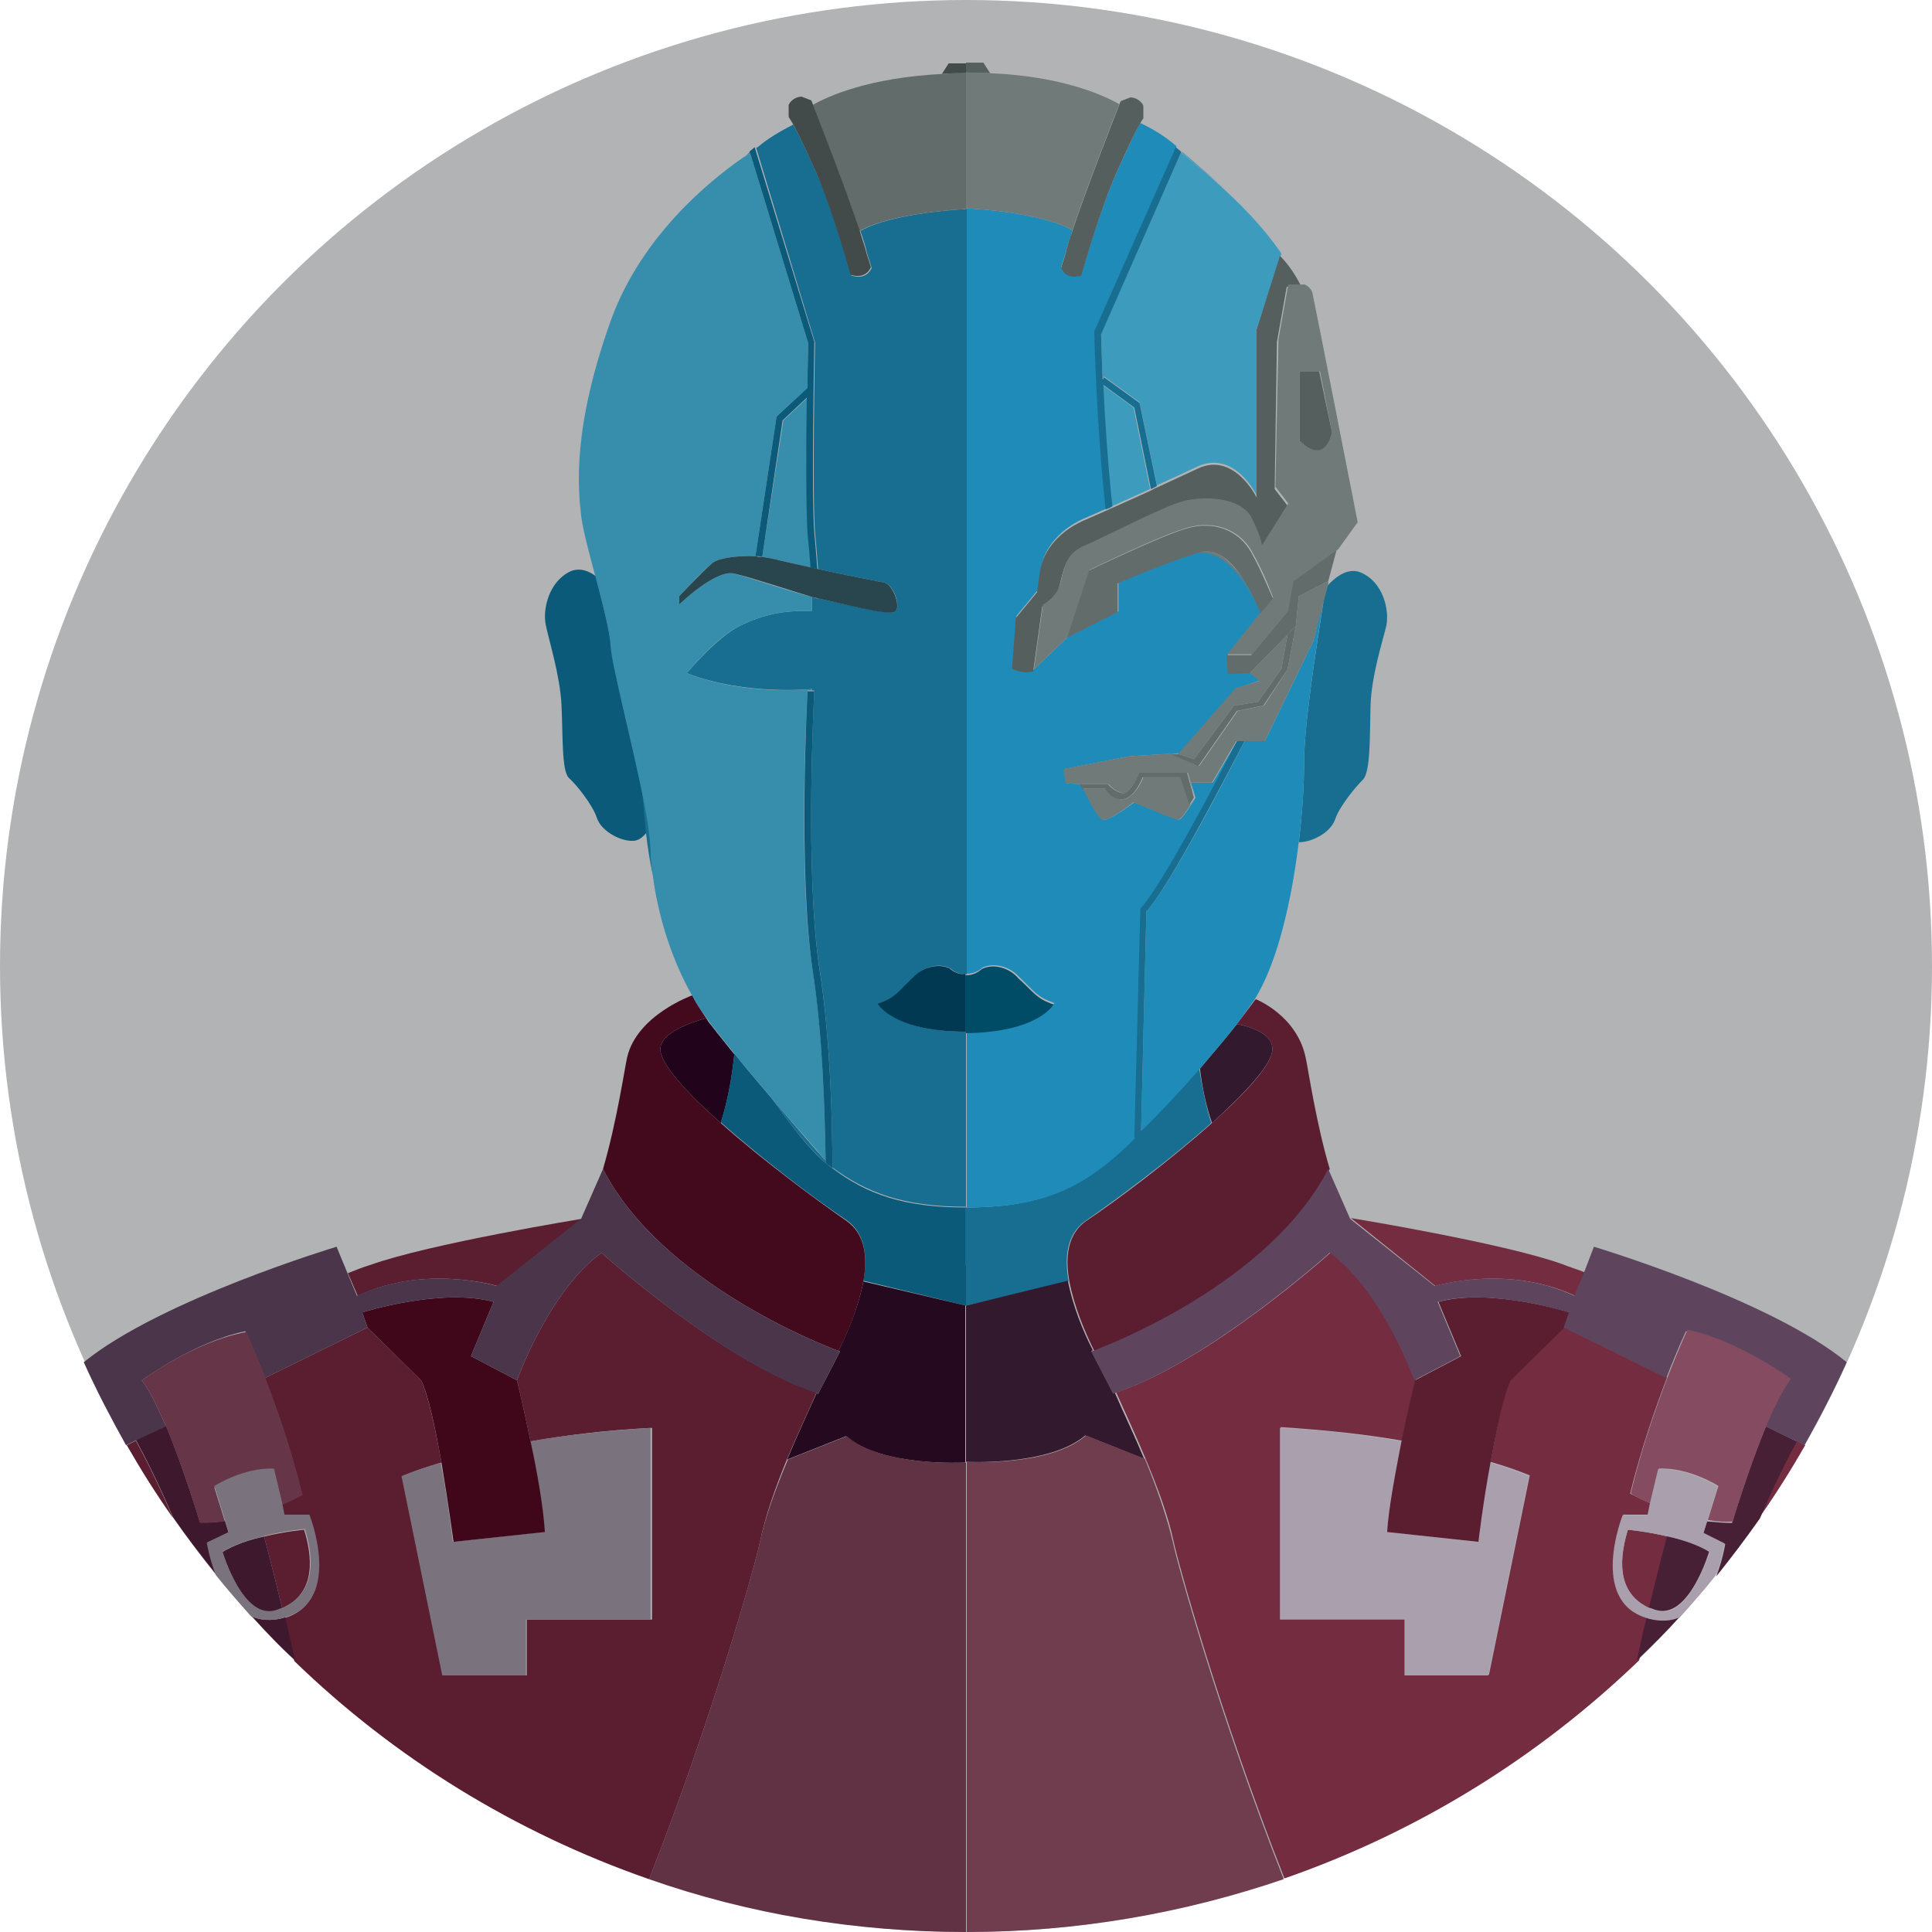 <svg xmlns="http://www.w3.org/2000/svg" width="256" height="256"><circle fill="#B1B3B5" cx="128" cy="128" r="128"/><path fill="#21041B" d="M94.2 135.8c-.3-.3-.5-.7-.7-1l.1.1s-6.1 1.5-6.1 4.1c0 2 3.5 5.8 8 9.8.9-2.8 1.5-6 1.8-9.1-1.1-1.4-2.2-2.7-3.1-3.9z"/><path fill="#0B5A79" d="M128 167.6V160c-8.3 0-13.2-1.8-17.7-5.2-.2-.1-.3-.2-.5-.4-.1-.1-.3-.2-.4-.3-2.1-1.7-4.5-4.9-7.1-8.5-1.7-2-3.4-4-5-6-.3 3.1-.9 6.3-1.8 9.1 5.6 5 12.8 10.4 16.7 13 2.4 1.7 2.8 4.7 2.2 8L128 173v-5.4z"/><path fill="#250A1F" d="M128 173l-13.6-3.2c-.6 3.2-2 6.6-3.3 9.2.1 0 .2.1.2.1l-2.9 5.6c-.1 0-.1-.1-.2-.1-1.3 2.9-2.7 5.9-3.9 8.8l7.8-3.1c4.7 4.1 15.6 3.5 15.8 3.5V173z"/><path fill="#603243" d="M128 199.2v-5.4c-.3 0-11.1.6-15.8-3.5l-7.8 3.1c-1.6 3.8-3 7.6-3.7 10.9-.6 2.9-6.2 23.1-14.7 44.7 13.1 4.6 27.3 7 42 7v-56.8z"/><path fill="#430A1E" d="M111.1 179c1.3-2.5 2.7-6 3.3-9.2.6-3.3.2-6.3-2.2-8-3.9-2.7-11.1-8-16.7-13-4.5-4-8-7.8-8-9.8 0-2.6 6.1-4.1 6.1-4.1l-.1-.1c-.6-.9-1.2-1.8-1.7-2.8l-.1-.1s-7.3 2.6-8.6 8.2c-.3 1.3-1.4 8.7-3.2 14.8 7.7 15 29 23.3 31.2 24.1z"/><path fill="#5B1D30" d="M16.8 191.5c1.9 3.3 3.9 6.5 6.1 9.6-1.9-4.5-3.8-8.2-4.9-10.2l-1.2.6zm23.5 11.2s-2.4.2-5.3.9c.8 3 1.6 6.2 2.4 9.5 3.8-1.7 4.4-5.5 2.9-10.4zm7.1-31c8.9-4.2 18.5-1.3 18.5-1.3l11.2-8.9s-20.2 3.3-28 6.1c-1 .3-2 .7-3 1.1l1.3 3z"/><path fill="#5B1D30" d="M104.3 193.3c1.2-2.9 2.6-5.8 3.9-8.8-12.4-4-28.5-18.5-28.5-18.5-7 5.1-11.2 16.9-11.2 16.9s.9 3.7 1.8 8.1c4.5-.8 9.9-1.5 16.1-1.8v25.4H69.8v7.4H58.7l-5.4-26.4s1.8-.8 5.2-1.8c-.8-4.3-1.7-8.8-2.7-10.9l-7.1-7-13.6 6.7c1.5 3.9 3.4 9.2 4.9 15.4 0 0-1 .6-2.7 1.3l.3 1.5h3.3s4.5 11.3-3.2 13.6c.5 1.9.9 3.8 1.3 5.7 13.2 12.8 29.2 22.7 47 28.9 8.5-21.6 14.1-41.8 14.7-44.7.7-3.4 2-7.1 3.6-11z"/><path fill="#7A727D" d="M60 204.3s-.6-5.2-1.6-10.5c-3.4 1-5.2 1.8-5.2 1.8l5.4 26.4h11.1v-7.4h16.5v-25.4c-6.2.4-11.6 1-16.1 1.8.8 4.1 1.7 8.8 1.9 12l-12 1.3z"/><path fill="#40071B" d="M65.4 172.5c-7-1.9-17.4 1.4-17.4 1.4l.7 2 7.1 7c1 2 1.9 6.5 2.7 10.9.9 5.4 1.6 10.5 1.6 10.5l12.1-1.3c-.2-3.2-1-7.9-1.9-12-.9-4.4-1.8-8.1-1.8-8.1l-6.1-3.2 3-7.2z"/><path fill="#3E182D" d="M30.3 203.1l-.5-1.6c-1.1.2-2.2.3-3.3.2 0 0-2.1-7-4.5-12.8l-4 1.9c1.1 2 3 5.7 4.9 10.2 1.8 2.6 3.8 5.2 5.8 7.7-.9-2.2-1.2-4.3-1.2-4.3l2.8-1.3z"/><path fill="#3E182D" d="M36.6 213.4c.3-.1.5-.2.8-.3-.8-3.3-1.6-6.5-2.4-9.5-1.9.4-4 1.1-5.6 2.1.1-.1 2.8 9.2 7.2 7.7zm.9 1c-1.6.4-2.9.3-4.1-.2 1.8 2 3.7 4 5.7 5.8-.4-1.9-.9-3.8-1.3-5.7-.2 0-.2.1-.3.1z"/><path fill="#4B354A" d="M22 189c-1.1-2.5-2.2-4.8-3.2-6.1 0 0 6.9-5.1 13.7-6.5 0 0 1.1 2.3 2.6 6.2l13.6-6.7-.7-2s10.4-3.3 17.4-1.4l-3 7.2 6.1 3.2s4.2-11.8 11.2-16.9c0 0 16.1 14.5 28.5 18.6.1 0 .1.1.2.1l2.9-5.6s-.1 0-.2-.1c-2.2-.8-23.5-9.1-31.2-24.1l-2.9 6.6-11.2 8.9s-9.5-2.9-18.5 1.3l-1.3-3.1-1.4-3.4s-23.3 7-33.5 15.3c1.7 3.8 3.6 7.4 5.6 11l1.2-.6L22 189z"/><path fill="#663648" d="M18.8 182.9c1 1.3 2.1 3.6 3.2 6.1 2.4 5.7 4.5 12.8 4.5 12.8 1.1 0 2.2-.1 3.3-.2l-1.4-4.5s4-2.6 7.9-2.3l1.1 4.6c1.6-.7 2.7-1.3 2.7-1.3-1.5-6.1-3.4-11.5-4.9-15.4-1.5-3.9-2.6-6.2-2.6-6.2-7 1.3-13.8 6.4-13.8 6.4z"/><path fill="#7A727D" d="M37.5 214.4c.1 0 .2-.1.3-.1 7.7-2.3 3.2-13.6 3.2-13.6h-3.3l-.3-1.5-1.1-4.6c-4-.2-7.9 2.3-7.9 2.3l1.4 4.5.5 1.6-2.9 1.4s.3 2 1.2 4.3c1.5 1.9 3.1 3.7 4.7 5.5 1.2.5 2.6.6 4.2.2zm-8-8.8c1.6-1 3.7-1.6 5.6-2.1 2.8-.7 5.3-.9 5.3-.9 1.5 4.9.9 8.7-2.9 10.4-.3.1-.5.2-.8.3-4.5 1.6-7.2-7.7-7.2-7.7z"/><path fill="#33192D" d="M168.6 139c0-2.6-4.7-3.3-4.7-3.3-1.5 1.9-3.2 3.9-4.9 5.9.3 2.5.8 4.9 1.6 7.2 4.4-4 8-7.8 8-9.8z"/><path fill="#176E91" d="M128 167.6v5.4l13.6-3.2c-.6-3.3-.2-6.3 2.2-8 3.9-2.7 11.1-8 16.7-13-.7-2.2-1.2-4.7-1.6-7.2-2.6 3-5.3 5.9-7.8 8.3l-.9.9c-1.6 1.5-3 2.8-4.1 3.7-4.7 3.6-9.5 5.5-18.2 5.5v7.6zm44.8-66.5c0 2.7-.2 6.4-.7 10.5 1.8 0 4.2-1.3 4.8-3 .6-1.8 2.7-4.3 3.7-5.3s.9-5.7 1-9.7c.1-4 1.6-8.6 2.1-10.7.4-2.1-.4-5.7-3.3-7-1.7-.8-3.4.5-4.5 1.7l-.5 1.9c-1.1 7.1-2.6 16.6-2.6 21.6z"/><path fill="#1F8BB9" d="M163.6 26.4c-2.3-2.3-4.7-4.4-7-6.3v.1c2.8 2.3 5.1 4.3 7 6.2zm-20.3 10c-2.1.7-2.7-1-2.7-1l.6-1.9c.2-.9.6-1.9.9-3-4.4-2.5-14.1-2.9-14.1-2.9V129s1.1.2 2.2-.8c1.6-.7 3.6-.1 4.8 1.2 2.2 2.1 2.4 2.7 4.7 3.5 0 0-2 3.7-11.6 3.7V160c8.7 0 13.5-1.9 18.2-5.5 1.1-.9 2.6-2.1 4.1-3.7l.8-30.4.1-.1c2.9-3.3 9.8-16.4 12.7-22.1h-.1l-3.2 5.5h-2.9l.6 2s-1.7 2.9-2.2 2.9-5.9-2.3-5.9-2.3-3.4 2.6-4.2 2.3c-.6-.3-1.9-2.9-2.5-4.1l-.3-.6-2-.1-.3-1.9 8.7-1.7 6.7-.4 7.5-8.6 3.2-1.1-1.3-1-2.9.1-.2-2.5 4.4-5.5v-.1c-.3-.9-3.2-8.2-8.1-8-4.8 1.4-10.8 4.1-10.8 4.1V81l-6.7 3.4-4.5 4.3c-1.7.3-2.8-.4-2.8-.4l.5-6.7 2.8-3.4.4-2.8c.4-2.8 2.7-5.5 6.2-6.9.7-.3 1.6-.7 2.5-1.1-1.2-10.8-1.5-23.2-1.5-23.4v-.2l10.8-24.4-.1-.1c-1.4-1.2-3-2.2-4.7-3-.6 1-1.6 3.1-3.2 6.7-2.5 5.7-4.6 13.4-4.6 13.4z"/><path fill="#1F8BB9" d="M175.4 79.3L174 85l-6.4 13.2h-2.7c-2.7 5.4-9.9 19.1-13 22.6l-.7 29.1c2.4-2.4 5.2-5.3 7.8-8.3 1.7-2 3.4-4 4.9-5.9l2.3-3.2c3.2-5.1 5-13.6 5.9-21 .5-4 .7-7.7.7-10.5 0-4.9 1.5-14.4 2.6-21.7z"/><path fill="#3D9CBE" d="M150.2 54l-4.1-3c.2 4.5.6 10.5 1.2 16.1 1.6-.7 3.3-1.5 5.1-2.3L150.2 54z"/><path fill="#3D9CBE" d="M145.9 44.2c0 .5.1 2.8.2 6l.2-.3 4.7 3.4 2.3 11c1.8-.8 3.7-1.7 5.4-2.5 4.9-2.2 7.8 3.8 7.8 3.8V43.7l3.3-10.1c-1.1-1.6-3-4.1-6.2-7.2-1.9-1.8-4.2-3.9-7.1-6.2l-10.6 24z"/><path fill="#176E91" d="M145 44v.1c0 .2.3 12.6 1.5 23.4.3-.1.6-.2.9-.4-.6-5.6-1-11.6-1.2-16.1l4.1 3 2.2 10.8c.3-.1.6-.3.8-.4l-2.3-11-4.7-3.4-.2.3c-.1-3.2-.2-5.5-.2-6l10.6-24.1v-.1c-.2-.2-.5-.4-.7-.6L145 43.9v.1zm6.9 76.8c3.1-3.5 10.2-17.2 13-22.6h-1c-2.9 5.7-9.8 18.8-12.7 22.1l-.1.1-.8 30.4.9-.9.7-29.1z"/><path fill="#004B66" d="M139.6 133.1c-2.3-.8-2.5-1.5-4.7-3.5-1.1-1.3-3.2-2-4.8-1.2-1.1 1-2.2.8-2.2.8v7.7c9.7-.1 11.7-3.8 11.7-3.8z"/><path fill="#555F5E" d="M131.2 9.7l-.9-1.4H128v1.3c1.1.1 2.2.1 3.2.1z"/><path fill="#707A79" d="M128 11.2v16.4s9.7.4 14.1 2.9c2-6 5.4-14.6 6.2-16.7-2.1-1.2-7.6-3.7-17.1-4.1-1-.1-2.1-.1-3.2-.1v1.6z"/><path fill="#555F5E" d="M142.1 30.6c-.4 1.1-.7 2.1-.9 3l-.6 1.9s.6 1.7 2.7 1c0 0 2.1-7.7 4.5-13.3 1.6-3.6 2.6-5.7 3.2-6.7.3-.6.5-.8.5-.8V14s-.4-1-1.7-1.1l-1.3.5s-.1.2-.2.5c-.8 2.1-4.2 10.7-6.2 16.7zm24.4 13.1v22.2s-3-6.1-7.8-3.8c-1.7.8-3.5 1.6-5.4 2.5-.3.1-.6.3-.8.4-1.8.8-3.5 1.6-5.1 2.3-.3.1-.6.3-.9.4-.9.4-1.8.8-2.5 1.1-3.5 1.4-5.8 4.1-6.2 6.9l-.4 2.8-2.8 3.4-.5 6.7s1.1.7 2.8.4l1.2-8.6s1.8-.8 2.3-2.8.7-4 3.2-5c2.6-1.1 10.4-5.1 13.1-5.9 2.7-.7 7.7-.6 9.1 2.3 1.4 2.9 1.3 3.6 1.3 3.6l3.5-5.6-1.7-2.2.3-19.5 1.3-7.3h1.2s.4 0 .8.1c-.7-1.4-1.6-2.9-2.9-4.2l-3.1 9.8z"/><path fill="#707A79" d="M163.5 93.5l3.2-.5 3.1-4.4.8-4.5-5 5.1 1.3 1-3.2 1-7.6 8.7 2.1.7zm-4.7-20.3c4.9-.2 7.7 7.1 8.1 8-.4-1-3.6-9.4-8.1-8zm-15.4 31.3l-.3-.6c.1 0 .2.3.3.6zm13.1-1.5h-5s-1 2.6-2.6 2.9c-1.6.2-2.4-1.4-2.4-1.4h-3c.6 1.2 1.9 3.8 2.5 4.1.8.4 4.2-2.3 4.2-2.3s5.3 2.3 5.9 2.3 2.2-2.9 2.2-2.9l-.6.9-1.2-3.6z"/><path fill="#707A79" d="M172.1 79l-.4 4-1.1 5.7-3.1 4.8-3.5.7-5.1 7.3-3.8-1.6 1.2-.1-6.7.4-8.7 1.7.3 1.9 2 .1h3.7s.9 1.1 2 1.2 2.2-2.7 2.2-2.7h6.3l.9 3.3-.6-2h2.9l3.2-5.5h3.8L174 85l1.5-5.7.5-1.9V77l-3.9 2zm-5.2 2.3z"/><path fill="#707A79" d="M171.9 37.7h-1.2l-1.3 7.3-.4 19.5 1.7 2.2-3.5 5.6s.1-.7-1.3-3.6c-1.4-2.9-6.4-3-9.1-2.3-2.7.7-10.5 4.8-13.1 5.9-2.6 1.1-2.7 3.1-3.2 5s-2.3 2.8-2.3 2.8l-1.2 8.6 4.5-4.3 2.9-8.9s9.4-4.6 13-5.6c3.5-1 6.9.3 8.5 3.2 1.7 3 2.8 6.1 2.8 6.1l-1.7 2-4.4 5.5h3.3l4.9-5.9.8-3.9 5.7-4.1 2.6-3.6s-5.7-29.1-6-30.4c-.2-.6-.6-.9-1-1.1h-1zm4.6 19.6s-.8 4.4-4.3 1.1v-9.2h2.7l1.6 8.1z"/><path fill="#626C6B" d="M165.8 73.2c-1.7-3-5-4.2-8.5-3.2s-13 5.6-13 5.6l-2.9 8.9 6.7-3.4v-3.8s6-2.6 10.8-4.1c4.5-1.3 7.7 7 8.1 8v.1l1.7-2c-.1 0-1.3-3.2-2.9-6.1zm5.6 3.8l-.7 3.9-4.9 5.9h-3.3l.2 2.5 2.9-.1 5-5.1 1.1-1.1.4-4 3.9-2 1.1-4.1z"/><path fill="#626C6B" d="M158.8 101.5l5.1-7.3 3.5-.7 3.2-4.8 1.1-5.7-1.1 1.1-.8 4.5-3.1 4.4-3.2.5-5.3 7.1-2.1-.7H155zm-7.8.9s-1.1 2.8-2.2 2.7-2-1.2-2-1.2h-3.7l.3.6h3s.9 1.6 2.4 1.4c1.6-.2 2.6-2.9 2.6-2.9h5l1.2 3.6.6-.9-.9-3.3H151z"/><path fill="#555F5E" d="M172.2 49.2v9.2c3.5 3.4 4.3-1.1 4.3-1.1l-1.7-8.1h-2.6z"/><path fill="#0B5A79" d="M81 85.6c-.2-2-1.1-5.7-2-9.2-1-.8-2.2-1.2-3.4-.7-2.8 1.3-3.7 4.9-3.3 7 .4 2.1 1.9 6.7 2.1 10.7s0 8.8 1 9.7 3.1 3.5 3.7 5.3 3.3 3.2 5 3c.6-.1 1.1-.5 1.6-1.1-.3-2-.4-3.9-.5-5.7-1.6-7.1-4-16.3-4.2-19z"/><path fill="#176E91" d="M86.3 112.5c0-1.8-.5-4.6-1.2-7.8.1 1.8.3 3.7.5 5.7.2 1.8.5 3.7.9 5.6-.1-1.2-.2-2.4-.2-3.5zm13.1-92.4c-.4.4-.9.8-1.4 1.1.6-.4 1.1-.8 1.4-.9v-.2zm8.6 25.3c0 .2-.4 20.1 0 25.2.2 2 .3 3.6.4 4.8 4.1.9 8.8 1.8 8.8 1.8 1.3.3 2.3 3.5 1.3 3.9-1 .4-8.4-1.5-10.1-1.8-.2 0-.5-.1-.8-.2V81c-3.5-.2-6.4.4-9.5 1.9-3.1 1.5-7.1 6.3-7.1 6.3 7.8 3 16.6 2.1 16.6 2.1v.2h.3c0 .2-1.3 23.7.7 36.9 1.4 8.9 1.7 20 1.7 26.3 4.5 3.3 9.3 5.2 17.7 5.2v-23.2c-9.6 0-11.6-3.7-11.6-3.7 2.3-.8 2.5-1.5 4.7-3.5 1.1-1.3 3.2-2 4.8-1.2 1.1 1 2.2.8 2.2.8V27.7s-9.7.4-14.1 2.9c.4 1.1.7 2.1.9 3l.6 1.9s-.6 1.7-2.7 1c0 0-2.1-7.7-4.5-13.3-1.6-3.6-2.6-5.7-3.2-6.7-1.7.9-3.3 1.8-4.7 3-.1 0-.1.1-.2.1l7.8 25.8zm1.4 108.7v-.3c-1.4-1.5-4.1-4.7-7.1-8.2 2.6 3.7 5.1 6.8 7.1 8.5z"/><path fill="#003951" d="M125.8 128.3c-1.6-.7-3.6-.1-4.8 1.2-2.2 2.1-2.4 2.7-4.7 3.5 0 0 2 3.7 11.6 3.7V129c.1.1-1 .3-2.1-.7z"/><path fill="#368EAC" d="M110.3 154.8zm-16.8-20.1c.2.3.5.7.7 1 .9 1.2 2 2.5 3.1 3.9 1.6 2 3.4 4.1 5 6 3 3.5 5.8 6.6 7.1 8.2-.1-6.4-.4-16.8-1.7-25.2-2.1-13.3-.7-36.9-.7-37.1h.6v-.2s-8.7 1-16.6-2.1c0 0 4-4.9 7.1-6.3 3.1-1.5 5.9-2.1 9.5-1.9v-1.9c-2.5-.6-8.1-2.5-10.3-3.1-2.5-.6-7.3 4.1-7.3 4.1V79s3.1-3.4 4.4-4.4c.9-.7 3.5-1 5.7-.9l2.8-18.5 4.1-3.8c0-3.1.1-5.4.1-5.9l-7.7-25.2c-.3.2-.8.5-1.4.9-3.8 2.7-12.9 9.9-17 21.1-5.2 14.4-4.4 22.4-4 26 .2 1.7 1 4.8 1.9 8.1.9 3.5 1.9 7.2 2 9.2.2 2.7 2.6 11.8 4.1 19.1.7 3.2 1.1 6 1.2 7.8 0 1.1.1 2.2.3 3.5.6 4.7 2.2 10.6 5.2 15.9.5 1 1.1 1.9 1.8 2.8z"/><path fill="#368EAC" d="M107.5 75.2c-.1-1.2-.2-2.7-.4-4.5-.3-3.1-.2-11.7-.1-18l-3.2 3-2.8 18.1c.7.1 1.3.2 1.7.3.7.2 2.6.6 4.8 1.1z"/><path fill="#424A4A" d="M128 8.4h-2.3l-.9 1.4c1-.1 2.1-.1 3.2-.1V8.4z"/><path fill="#626C6B" d="M113.9 30.6c4.4-2.5 14.1-2.9 14.1-2.9v-18c-1.1 0-2.2 0-3.2.1-9.6.5-15 2.9-17.1 4.1.8 2.1 4.2 10.7 6.2 16.7z"/><path fill="#424A4A" d="M112.7 36.4c2.1.7 2.7-1 2.7-1l-.6-1.9c-.2-.9-.6-1.9-.9-3-2-6-5.4-14.6-6.2-16.7-.1-.3-.2-.5-.2-.5l-1.3-.5c-1.3.1-1.7 1.1-1.7 1.1v1.6s.2.3.5.8c.6 1 1.6 3.1 3.2 6.7 2.4 5.7 4.5 13.4 4.5 13.4z"/><path fill="#0B5A79" d="M107.1 45.5c0 .5-.1 2.9-.1 5.9l-4.1 3.8-2.8 18.5c.3 0 .6 0 .9.1l2.7-18.1 3.2-3c-.1 6.3-.1 14.9.1 18 .2 1.8.3 3.3.4 4.5.3.1.6.1.9.2-.1-1.2-.2-2.8-.4-4.8-.4-5 0-25 0-25.2v-.1L100 19.5c-.2.2-.5.4-.7.6l.1.2 7.7 25.2zm2.3 108.6c.1.1.3.2.4.3.2.1.3.3.5.4 0-6.4-.3-17.4-1.7-26.3-2-13.2-.7-36.7-.7-36.9h-.9c0 .2-1.3 23.8.7 37.1 1.3 8.4 1.6 18.7 1.7 25.2v.2z"/><path fill="#29454D" d="M118.5 81.1c1-.4-.1-3.6-1.3-3.9 0 0-4.7-.9-8.8-1.8-.3-.1-.6-.1-.9-.2-2.2-.5-4.1-.9-4.8-1.1-.4-.1-1-.2-1.7-.3-.3 0-.6 0-.9-.1-2.2-.1-4.8.2-5.7.9C93.1 75.7 90 79 90 79v1.1s4.8-4.7 7.3-4.1c2.2.5 7.9 2.4 10.3 3.1.3.1.6.1.8.2 1.7.3 9.1 2.3 10.1 1.8z"/><path fill="#33192D" d="M128 173v20.7s11 .6 15.8-3.5l7.8 3.1c-1.2-2.9-2.6-5.8-3.9-8.8-.1 0-.1.1-.2.1l-2.9-5.6s.1 0 .2-.1c-1.3-2.5-2.7-6-3.3-9.2L128 173z"/><path fill="#703D4F" d="M151.7 193.3l-7.8-3.1c-4.8 4.2-15.8 3.5-15.8 3.5V256c14.7 0 28.8-2.5 42-7-8.5-21.6-14.1-41.8-14.7-44.7-.8-3.4-2.1-7.1-3.7-11z"/><path fill="#5B1D30" d="M163.9 135.7s4.7.7 4.7 3.3c0 2-3.5 5.8-8 9.8-5.6 5-12.8 10.4-16.7 13-2.4 1.7-2.8 4.7-2.2 8 .6 3.2 2 6.6 3.3 9.2 2.2-.8 23.5-9.1 31.2-24.1-1.8-6-2.9-13.5-3.2-14.8-1.2-5.6-6.6-7.7-6.6-7.7l-.1.1-2.4 3.2z"/><path fill="#742C41" d="M215.1 200.7h3.3l.3-1.5c-1.6-.7-2.7-1.3-2.7-1.3 1.5-6.1 3.4-11.5 4.9-15.4l-13.6-6.7-7.1 7c-1 2-1.9 6.5-2.7 10.9 3.4 1 5.2 1.8 5.2 1.8l-5.4 26.4h-11.1v-7.4h-16.5v-25.4c6.2.4 11.6 1 16.1 1.8.9-4.4 1.8-8.1 1.8-8.1s-4.2-11.8-11.2-16.9c0 0-16.1 14.5-28.5 18.6 1.3 2.9 2.7 5.9 3.9 8.8 1.6 3.8 3 7.6 3.7 10.9.6 2.9 6.2 23.1 14.7 44.7 17.8-6.2 33.7-16.1 47-28.9.4-1.9.9-3.8 1.3-5.7-8-2.3-3.4-13.6-3.4-13.6zm18 .4c2.2-3.1 4.2-6.3 6.1-9.6l-1.2-.6c-1.1 2-3.1 5.7-4.9 10.2z"/><path fill="#742C41" d="M215.7 202.7c-1.5 4.9-.9 8.7 2.9 10.4.8-3.3 1.6-6.5 2.4-9.5-2.9-.7-5.3-.9-5.3-.9zm-25.5-32.3s9.5-2.9 18.5 1.3l1.3-3.1c-1-.4-2-.7-3-1.1-7.8-2.8-28-6.1-28-6.1l11.2 9z"/><path fill="#AA9FAD" d="M183.8 203c.2-3.2 1-7.9 1.9-12-4.5-.8-9.9-1.5-16.1-1.8v25.4h16.5v7.4h11.1l5.4-26.4s-1.8-.8-5.2-1.8c-.9 5.4-1.6 10.5-1.6 10.5l-12-1.3z"/><path fill="#5B1D30" d="M183.8 203l12.1 1.3s.6-5.2 1.6-10.5c.8-4.3 1.7-8.8 2.7-10.9l7.1-7 .7-2s-10.4-3.3-17.4-1.4l3 7.2-6.1 3.2s-.9 3.7-1.8 8.1c-.8 4.1-1.7 8.8-1.9 12z"/><path fill="#482036" d="M234 189c-2.4 5.7-4.5 12.8-4.5 12.8-1.1 0-2.2-.1-3.3-.2l-.5 1.6 2.9 1.4s-.3 2-1.2 4.3c2-2.5 3.9-5 5.8-7.7 1.9-4.5 3.8-8.2 4.9-10.2l-4.1-2zm-15.5 25.4c-.1 0-.2-.1-.3-.1-.5 1.9-.9 3.8-1.3 5.7 2-1.9 3.9-3.8 5.7-5.8-1.1.5-2.5.6-4.1.2z"/><path fill="#482036" d="M220.9 203.5c-.8 3-1.6 6.2-2.4 9.5.3.1.5.2.8.3 4.5 1.5 7.2-7.8 7.2-7.8-1.6-.9-3.7-1.5-5.6-2z"/><path fill="#5E455D" d="M209.9 168.6l-1.3 3.1c-8.9-4.2-18.5-1.3-18.5-1.3l-11.2-8.9-2.9-6.6c-7.8 15.1-29 23.3-31.2 24.1-.1 0-.2.1-.2.1l2.9 5.6c.1 0 .1-.1.2-.1 12.4-4.1 28.5-18.6 28.5-18.6 7 5.1 11.2 16.9 11.2 16.9l6.1-3.2-3-7.2c7-1.9 17.4 1.4 17.4 1.4l-.7 2 13.6 6.7c1.5-3.9 2.6-6.2 2.6-6.2 6.9 1.4 13.7 6.5 13.7 6.5-1 1.3-2.1 3.6-3.2 6.1l4 1.9 1.2.6c2-3.6 3.9-7.2 5.6-11-10.1-8.3-33.5-15.3-33.5-15.3l-1.3 3.4z"/><path fill="#854B60" d="M218.7 199.2l1.1-4.6c4-.2 7.9 2.3 7.9 2.3l-1.4 4.5c1.1.2 2.2.3 3.3.2 0 0 2.1-7 4.5-12.8 1.1-2.5 2.2-4.8 3.2-6.1 0 0-6.9-5.1-13.7-6.5 0 0-1.1 2.3-2.6 6.2-1.5 3.9-3.4 9.2-4.9 15.4-.1.1.9.7 2.6 1.4z"/><path fill="#AA9FAD" d="M225.7 203.1l.5-1.6 1.4-4.5s-4-2.6-7.9-2.3l-1.1 4.6-.3 1.5H215s-4.5 11.3 3.2 13.6c.1 0 .2.1.3.1 1.6.4 2.9.3 4.1-.2 1.6-1.8 3.2-3.6 4.7-5.5.9-2.2 1.2-4.3 1.2-4.3l-2.8-1.4zm-6.3 10.3c-.3-.1-.5-.2-.8-.3-3.8-1.7-4.4-5.4-2.9-10.4 0 0 2.4.2 5.3.9 1.9.4 4 1.1 5.6 2.1-.1-.1-2.8 9.2-7.2 7.7z"/></svg>
